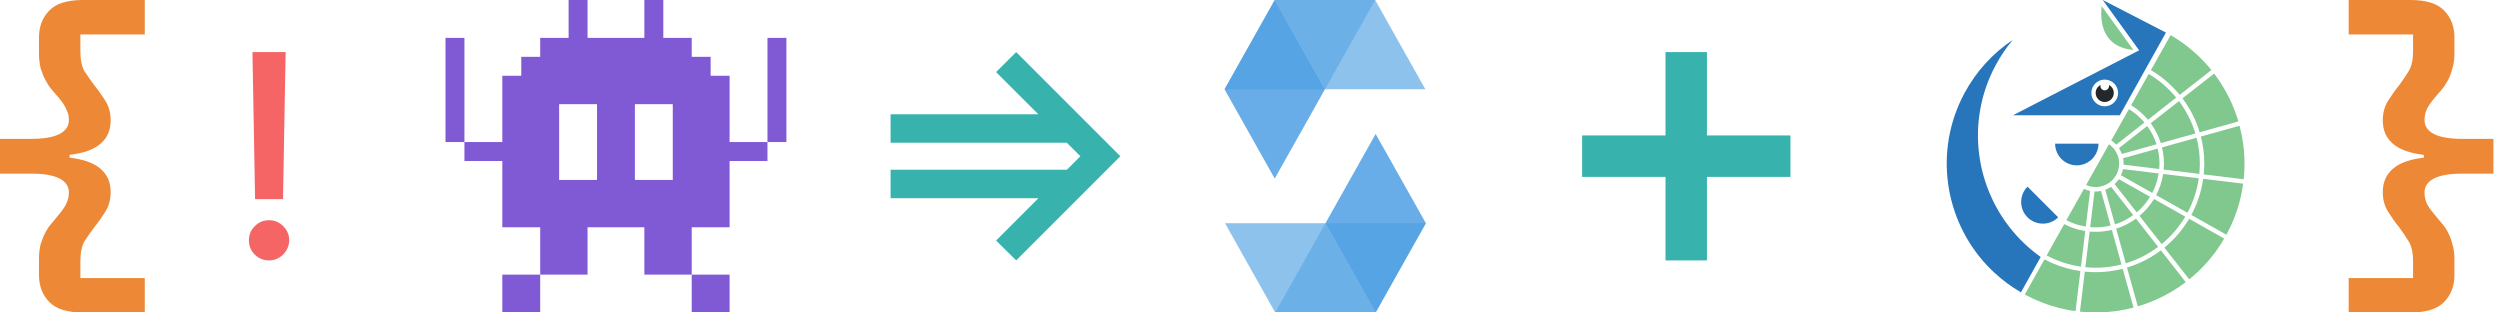 <svg width="192" height="24" viewBox="0 0 192 24" fill="none" xmlns="http://www.w3.org/2000/svg">
<path d="M6.361 24C5.149 24 4.285 23.724 3.768 23.172C3.252 22.637 2.993 21.951 2.993 21.114V19.911C2.993 19.465 3.038 19.073 3.127 18.735C3.234 18.396 3.359 18.093 3.501 17.826C3.644 17.559 3.804 17.327 3.982 17.131C4.16 16.918 4.33 16.713 4.49 16.517C4.793 16.16 4.998 15.857 5.105 15.608C5.229 15.341 5.292 15.065 5.292 14.78C5.292 14.316 5.051 13.96 4.57 13.71C4.089 13.461 3.367 13.336 2.405 13.336H0V10.664H2.405C3.367 10.664 4.089 10.539 4.57 10.29C5.051 10.04 5.292 9.684 5.292 9.22C5.292 8.935 5.229 8.668 5.105 8.419C4.998 8.151 4.793 7.84 4.49 7.483C4.33 7.305 4.16 7.109 3.982 6.895C3.804 6.682 3.644 6.441 3.501 6.174C3.359 5.906 3.234 5.604 3.127 5.265C3.038 4.926 2.993 4.535 2.993 4.089V2.886C2.993 2.049 3.252 1.363 3.768 0.829C4.285 0.276 5.149 0 6.361 0H11.118V2.646H6.174V3.929C6.174 4.606 6.281 5.122 6.494 5.479C6.726 5.835 6.976 6.192 7.243 6.548C7.546 6.922 7.831 7.323 8.098 7.751C8.365 8.178 8.499 8.677 8.499 9.247C8.499 9.996 8.241 10.592 7.724 11.038C7.207 11.483 6.414 11.768 5.345 11.893V12.107C6.414 12.232 7.207 12.517 7.724 12.962C8.241 13.408 8.499 14.005 8.499 14.753C8.499 15.323 8.365 15.822 8.098 16.249C7.831 16.677 7.546 17.078 7.243 17.452C6.976 17.808 6.726 18.165 6.494 18.521C6.281 18.878 6.174 19.394 6.174 20.071V21.354H11.118V24H6.361Z" fill="#ED8936"/>
<path d="M21.936 4L21.735 15.294H19.59L19.389 4H21.936ZM20.666 20C20.238 20 19.872 19.85 19.567 19.551C19.263 19.247 19.113 18.88 19.118 18.452C19.113 18.029 19.263 17.668 19.567 17.368C19.872 17.064 20.238 16.912 20.666 16.912C21.084 16.912 21.445 17.064 21.75 17.368C22.055 17.668 22.209 18.029 22.214 18.452C22.209 18.736 22.134 18.996 21.99 19.234C21.851 19.466 21.665 19.652 21.433 19.791C21.2 19.93 20.945 20 20.666 20Z" fill="#F56565"/>
<path d="M53.124 21.091H56.033V24H53.124V21.091ZM38.578 21.091H41.487V24H38.578V21.091ZM56.033 5.818H54.578V4.364H53.124V2.909H50.942V0H49.487V2.909H45.124V0H43.669V2.909H41.487V4.364H40.033V5.818H38.578V10.909H35.669V12.364H38.578V17.454H41.487V21.091H45.124V17.454H49.487V21.091H53.124V17.454H56.033V12.364H58.942V10.909H56.033V5.818ZM45.851 13.818H42.942V8H45.851V13.818ZM48.76 13.818V8H51.669V13.818H48.76ZM58.942 2.909H60.396V10.909H58.942V2.909ZM34.215 2.909H35.669V10.909H34.215V2.909Z" fill="#805AD5"/>
<path d="M78.043 20L76.499 18.474L82.973 12L76.499 5.535L78.043 4L86.043 12L78.043 20ZM68.396 15.224V13.037H83.539L81.344 15.224H68.396ZM68.396 10.963V8.776H81.344L83.539 10.963H68.396Z" fill="#38B2AC"/>
<g clip-path="url(#clip0_357_619)">
<path opacity="0.45" d="M105.612 0L101.753 6.857H94.043L97.898 0H105.614" fill="#4299E1"/>
<path opacity="0.6" d="M101.753 6.857H109.469L105.611 0H97.898L101.753 6.857Z" fill="#4299E1"/>
<path opacity="0.8" d="M97.898 13.712L101.753 6.859L97.898 0L94.043 6.857L97.898 13.712Z" fill="#4299E1"/>
<path opacity="0.45" d="M97.936 24L101.795 17.142H109.511L105.65 24H97.936Z" fill="#4299E1"/>
<path opacity="0.6" d="M101.795 17.142H94.081L97.936 24H105.652L101.795 17.142Z" fill="#4299E1"/>
<path opacity="0.8" d="M105.65 10.288L101.795 17.141L105.65 24L109.508 17.142L105.65 10.288Z" fill="#4299E1"/>
</g>
<path d="M127.911 20V4H131.094V20H127.911ZM121.508 13.586V10.402H137.508V13.586H121.508Z" fill="#38B2AC"/>
<path d="M156.726 19.735C156.274 19.416 155.851 19.067 155.459 18.694C155.237 18.483 155.027 18.264 154.825 18.039C151.71 14.561 150.929 9.376 153.259 5.02C153.639 4.31 154.084 3.658 154.58 3.064C153.07 4.074 151.779 5.457 150.862 7.171C148.502 11.581 149.331 16.842 152.544 20.32C152.749 20.542 152.965 20.756 153.19 20.962C153.796 21.521 154.469 22.023 155.209 22.452L156.726 19.735Z" fill="#2775BB"/>
<path d="M163.847 3.841L161.917 1.171L161.41 0.47C161.387 0.656 161.371 0.886 161.376 1.138C161.396 2.199 161.808 3.646 163.847 3.841Z" fill="#80C88E"/>
<path d="M165.708 3.644L166.345 2.503L165.689 2.165L161.491 0L162.374 1.22L163.113 2.244L164.285 3.865L163.978 4.023L154.595 8.851H162.801L165.708 3.644ZM161.643 8.165C161.077 8.165 160.617 7.704 160.617 7.138C160.617 6.572 161.077 6.112 161.643 6.112C162.209 6.112 162.669 6.572 162.669 7.138C162.669 7.704 162.209 8.165 161.643 8.165Z" fill="#2775BB"/>
<path d="M161.964 6.524C161.971 6.55 161.975 6.577 161.975 6.605C161.975 6.788 161.826 6.937 161.643 6.937C161.46 6.937 161.311 6.788 161.311 6.605C161.311 6.577 161.316 6.55 161.322 6.524C161.1 6.641 160.947 6.87 160.947 7.138C160.947 7.523 161.259 7.834 161.643 7.834C162.028 7.834 162.339 7.523 162.339 7.138C162.339 6.87 162.186 6.641 161.964 6.524Z" fill="#24282A"/>
<path d="M168.605 10.249C168.331 9.343 167.901 8.504 167.345 7.765L165.176 9.465C165.511 9.923 165.775 10.436 165.95 10.989L168.605 10.249Z" fill="#80C88E"/>
<path d="M157.693 20.242C157.462 20.143 157.236 20.034 157.016 19.916L157.01 19.928L155.506 22.622C155.521 22.63 155.535 22.638 155.55 22.646C155.747 22.752 155.946 22.849 156.147 22.942C156.21 22.971 156.273 22.998 156.337 23.026C156.476 23.088 156.617 23.147 156.758 23.203C156.83 23.232 156.903 23.259 156.975 23.286C157.114 23.338 157.253 23.386 157.393 23.432C157.461 23.454 157.53 23.477 157.598 23.498C157.769 23.551 157.941 23.599 158.113 23.643C158.143 23.651 158.172 23.66 158.201 23.667C158.207 23.668 158.213 23.67 158.219 23.672C158.234 23.675 158.25 23.678 158.265 23.681C158.443 23.725 158.622 23.763 158.801 23.797C158.815 23.8 158.829 23.803 158.843 23.806C158.885 23.814 158.928 23.82 158.97 23.827C158.986 23.83 159.003 23.832 159.019 23.835C159.146 23.857 159.274 23.876 159.401 23.893L159.774 20.819C159.046 20.716 158.348 20.52 157.693 20.242Z" fill="#80C88E"/>
<path d="M160.153 20.522C160.414 20.548 160.679 20.561 160.947 20.561C161.632 20.561 162.297 20.475 162.931 20.312L162.19 17.655C161.791 17.752 161.375 17.805 160.947 17.805C160.791 17.805 160.638 17.797 160.485 17.784L160.153 20.522Z" fill="#80C88E"/>
<path d="M162.399 14.137L164.101 16.309C164.504 15.969 164.848 15.564 165.125 15.113L162.726 13.76C162.632 13.899 162.521 14.024 162.399 14.137Z" fill="#80C88E"/>
<path d="M163.352 20.548L164.182 23.525C164.308 23.488 164.434 23.45 164.558 23.409C164.61 23.392 164.661 23.376 164.712 23.358C164.924 23.284 165.134 23.204 165.341 23.118C165.386 23.099 165.43 23.079 165.475 23.06C165.642 22.988 165.807 22.912 165.97 22.832C166.03 22.803 166.089 22.774 166.148 22.744C166.327 22.652 166.504 22.557 166.679 22.456C166.702 22.442 166.726 22.43 166.75 22.416C166.945 22.301 167.136 22.179 167.325 22.053C167.376 22.018 167.427 21.982 167.478 21.946C167.609 21.855 167.737 21.761 167.864 21.665L165.954 19.228C165.18 19.811 164.301 20.262 163.352 20.548Z" fill="#80C88E"/>
<path d="M161.686 14.573L162.428 17.234C162.937 17.072 163.408 16.826 163.83 16.517L162.131 14.349C161.993 14.441 161.843 14.515 161.686 14.573Z" fill="#80C88E"/>
<path d="M162.892 13.462L165.295 14.817C165.535 14.356 165.701 13.852 165.784 13.32L163.05 12.989C163.016 13.154 162.961 13.312 162.892 13.462Z" fill="#80C88E"/>
<path d="M165.849 12.562C165.849 12.165 165.796 11.781 165.707 11.411L163.052 12.152C163.078 12.285 163.093 12.421 163.093 12.562C163.093 12.591 163.089 12.62 163.088 12.649L165.828 12.982C165.84 12.843 165.849 12.703 165.849 12.562Z" fill="#80C88E"/>
<path d="M162.762 11.422C162.841 11.548 162.907 11.682 162.959 11.823L165.62 11.081C165.458 10.572 165.212 10.101 164.903 9.679L162.918 11.234L162.83 11.303L162.735 11.378C162.74 11.386 162.745 11.394 162.75 11.402C162.754 11.409 162.758 11.415 162.762 11.422Z" fill="#80C88E"/>
<path d="M166.223 19.017L168.133 21.454C168.283 21.332 168.433 21.209 168.578 21.079C168.603 21.057 168.626 21.034 168.65 21.012C168.798 20.877 168.942 20.738 169.083 20.595C169.13 20.547 169.177 20.498 169.224 20.448C169.355 20.311 169.482 20.17 169.607 20.026C169.637 19.99 169.669 19.955 169.7 19.919C169.849 19.741 169.994 19.556 170.134 19.367C170.168 19.32 170.201 19.271 170.235 19.224C170.343 19.073 170.448 18.918 170.549 18.761C170.586 18.703 170.624 18.646 170.66 18.588C170.713 18.501 170.763 18.41 170.814 18.321L168.125 16.805C167.624 17.649 166.979 18.398 166.223 19.017Z" fill="#80C88E"/>
<path d="M160.947 14.707C160.923 14.707 160.899 14.704 160.875 14.703C160.87 14.703 160.865 14.703 160.859 14.703L160.855 14.74L160.527 17.442C160.666 17.454 160.805 17.463 160.947 17.463C161.344 17.463 161.728 17.411 162.097 17.322L161.357 14.667C161.224 14.693 161.087 14.707 160.947 14.707Z" fill="#80C88E"/>
<path d="M168.934 10.157L171.906 9.328C171.863 9.182 171.819 9.037 171.77 8.893C171.655 8.553 171.523 8.218 171.376 7.89C171.255 7.619 171.121 7.354 170.978 7.093C170.916 6.978 170.852 6.865 170.785 6.752C170.561 6.372 170.315 6.003 170.046 5.648L167.614 7.554C168.197 8.329 168.647 9.207 168.934 10.157Z" fill="#80C88E"/>
<path d="M168.294 16.508L170.986 18.026C170.999 18.003 171.013 17.982 171.025 17.959C171.208 17.617 171.372 17.271 171.517 16.92C171.896 16.002 172.145 15.057 172.274 14.107L169.205 13.735C169.065 14.725 168.751 15.661 168.294 16.508Z" fill="#80C88E"/>
<path d="M172.267 10.987C172.204 10.538 172.112 10.094 171.997 9.657L169.027 10.486C169.197 11.149 169.288 11.845 169.288 12.562C169.288 12.843 169.274 13.122 169.246 13.396L172.315 13.768C172.394 13.018 172.399 12.265 172.33 11.523C172.313 11.344 172.292 11.165 172.267 10.987Z" fill="#80C88E"/>
<path d="M168.866 13.694L166.13 13.362C166.041 13.94 165.856 14.486 165.594 14.986L167.996 16.34C168.432 15.531 168.731 14.639 168.866 13.694Z" fill="#80C88E"/>
<path d="M167.828 16.637L165.428 15.284C165.128 15.774 164.751 16.211 164.313 16.579L166.013 18.748C166.734 18.157 167.349 17.442 167.828 16.637Z" fill="#80C88E"/>
<path d="M160.947 20.903C160.665 20.903 160.387 20.889 160.112 20.861L159.74 23.934C159.85 23.946 159.96 23.956 160.07 23.964C160.086 23.965 160.102 23.967 160.117 23.968C160.142 23.97 160.167 23.972 160.192 23.974C160.24 23.977 160.288 23.98 160.335 23.983C160.493 23.991 160.65 23.995 160.807 23.997C160.859 23.998 160.911 24 160.963 24C161.19 23.999 161.416 23.991 161.642 23.977C161.699 23.974 161.756 23.968 161.813 23.964C161.989 23.95 162.165 23.933 162.341 23.911C162.404 23.903 162.467 23.895 162.53 23.887C162.755 23.855 162.978 23.819 163.2 23.774C163.209 23.772 163.218 23.77 163.227 23.768C163.438 23.725 163.646 23.674 163.854 23.619L163.023 20.641C162.359 20.812 161.664 20.903 160.947 20.903Z" fill="#80C88E"/>
<path d="M157.183 19.618C157.404 19.736 157.631 19.845 157.865 19.943C158.48 20.201 159.134 20.383 159.815 20.48L160.147 17.744C159.84 17.697 159.542 17.621 159.255 17.523C159.004 17.437 158.762 17.333 158.529 17.212L157.77 18.566L157.183 19.618Z" fill="#80C88E"/>
<path d="M165.744 18.959L164.044 16.79C163.586 17.125 163.073 17.39 162.52 17.564L163.26 20.219C164.166 19.945 165.005 19.515 165.744 18.959Z" fill="#80C88E"/>
<path d="M168.947 12.562C168.947 11.877 168.86 11.212 168.698 10.577L166.041 11.318C166.138 11.717 166.191 12.133 166.191 12.562C166.191 12.717 166.183 12.871 166.169 13.023L168.908 13.355C168.933 13.094 168.947 12.829 168.947 12.562Z" fill="#80C88E"/>
<path d="M159.429 17.22C159.674 17.3 159.928 17.358 160.188 17.399L160.419 15.498L160.52 14.664C160.354 14.63 160.196 14.576 160.047 14.506L160.044 14.511L158.697 16.912C158.931 17.033 159.175 17.137 159.429 17.22Z" fill="#80C88E"/>
<path d="M163.499 8.384L163.235 8.851L162.23 10.634L162.146 10.783C162.285 10.877 162.41 10.988 162.523 11.11L163.284 10.514L164.695 9.408C164.544 9.23 164.38 9.065 164.206 8.91C164.162 8.87 164.12 8.828 164.074 8.79C163.923 8.664 163.762 8.55 163.596 8.443C163.564 8.423 163.531 8.404 163.499 8.384Z" fill="#80C88E"/>
<path d="M165.398 5.016L165.19 5.384C165.194 5.386 165.197 5.388 165.201 5.39C165.457 5.543 165.706 5.708 165.943 5.886C166.14 6.033 166.328 6.19 166.511 6.353C166.737 6.556 166.952 6.771 167.155 6.997C167.239 7.092 167.322 7.188 167.403 7.286L169.834 5.38C169.771 5.302 169.709 5.223 169.644 5.146C169.546 5.032 169.445 4.92 169.343 4.81C169.137 4.588 168.922 4.374 168.697 4.167C168.321 3.82 167.918 3.495 167.489 3.196C167.319 3.077 167.144 2.963 166.966 2.853C166.88 2.8 166.794 2.746 166.706 2.695L166.426 3.192L165.398 5.016Z" fill="#80C88E"/>
<path d="M166.269 6.595C166.108 6.452 165.943 6.315 165.771 6.185C165.538 6.008 165.294 5.844 165.042 5.693C165.035 5.689 165.029 5.685 165.022 5.681L163.669 8.082C163.699 8.1 163.727 8.119 163.756 8.138C163.952 8.262 164.139 8.399 164.316 8.548C164.338 8.566 164.359 8.585 164.381 8.604C164.589 8.785 164.783 8.981 164.96 9.192C164.961 9.193 164.963 9.195 164.964 9.197L167.134 7.496C167.062 7.409 166.988 7.324 166.913 7.239C166.71 7.013 166.495 6.798 166.269 6.595Z" fill="#80C88E"/>
<path d="M157.121 15.743L155.713 14.335C155.063 14.985 155.063 16.04 155.713 16.69C155.792 16.769 155.877 16.838 155.967 16.898C156.271 17.101 156.627 17.192 156.979 17.174C157.375 17.153 157.766 16.993 158.068 16.69L157.765 16.387L157.121 15.743Z" fill="#2775BB"/>
<path d="M159.499 12.699C159.879 12.699 160.228 12.571 160.508 12.357C160.626 12.266 160.731 12.161 160.821 12.043C161.036 11.763 161.164 11.414 161.164 11.034H157.834C157.834 11.954 158.579 12.699 159.499 12.699Z" fill="#2775BB"/>
<path d="M160.215 14.209C160.325 14.258 160.441 14.297 160.562 14.323C160.671 14.347 160.785 14.36 160.901 14.363C160.916 14.364 160.932 14.366 160.947 14.366C160.99 14.366 161.032 14.362 161.074 14.359C161.138 14.355 161.202 14.347 161.265 14.336C161.379 14.315 161.489 14.284 161.594 14.244C161.709 14.2 161.817 14.144 161.919 14.079C162.016 14.017 162.105 13.946 162.188 13.868C162.276 13.784 162.356 13.692 162.426 13.591C162.491 13.498 162.547 13.399 162.594 13.294C162.644 13.184 162.682 13.068 162.709 12.947C162.733 12.838 162.746 12.724 162.749 12.608C162.749 12.592 162.751 12.577 162.751 12.562C162.751 12.453 162.74 12.347 162.722 12.244C162.701 12.13 162.67 12.021 162.629 11.915C162.61 11.864 162.588 11.815 162.564 11.766C162.545 11.727 162.524 11.688 162.502 11.651C162.49 11.63 162.477 11.61 162.465 11.59C162.403 11.493 162.332 11.404 162.254 11.321C162.17 11.233 162.077 11.153 161.977 11.083C161.975 11.081 161.973 11.079 161.97 11.077L160.214 14.208C160.214 14.208 160.215 14.208 160.215 14.209Z" fill="#80C88E"/>
<path d="M185.135 0C186.347 0 187.211 0.276 187.728 0.829C188.244 1.363 188.503 2.049 188.503 2.886V4.089C188.503 4.535 188.449 4.926 188.342 5.265C188.253 5.604 188.137 5.906 187.995 6.174C187.852 6.441 187.692 6.682 187.514 6.895C187.336 7.109 187.166 7.305 187.006 7.483C186.703 7.84 186.489 8.151 186.365 8.419C186.258 8.668 186.204 8.935 186.204 9.22C186.204 9.684 186.445 10.04 186.926 10.29C187.407 10.539 188.128 10.664 189.091 10.664H191.496V13.336H189.091C188.128 13.336 187.407 13.461 186.926 13.71C186.445 13.96 186.204 14.316 186.204 14.78C186.204 15.065 186.258 15.341 186.365 15.608C186.489 15.857 186.703 16.16 187.006 16.517C187.166 16.713 187.336 16.918 187.514 17.131C187.692 17.327 187.852 17.559 187.995 17.826C188.137 18.093 188.253 18.396 188.342 18.735C188.449 19.073 188.503 19.465 188.503 19.911V21.114C188.503 21.951 188.244 22.637 187.728 23.172C187.211 23.724 186.347 24 185.135 24H180.378V21.354H185.322V20.071C185.322 19.394 185.206 18.878 184.975 18.521C184.761 18.165 184.52 17.808 184.253 17.452C183.95 17.078 183.665 16.677 183.398 16.249C183.131 15.822 182.997 15.323 182.997 14.753C182.997 14.005 183.255 13.408 183.772 12.962C184.289 12.517 185.082 12.232 186.151 12.107V11.893C185.082 11.768 184.289 11.483 183.772 11.038C183.255 10.592 182.997 9.996 182.997 9.247C182.997 8.677 183.131 8.178 183.398 7.751C183.665 7.323 183.95 6.922 184.253 6.548C184.52 6.192 184.761 5.835 184.975 5.479C185.206 5.122 185.322 4.606 185.322 3.929V2.646H180.378V0H185.135Z" fill="#ED8936"/>
<defs>
<clipPath id="clip0_357_619">
<rect width="15.466" height="24" fill="white" transform="translate(94.043)"/>
</clipPath>
</defs>
</svg>
